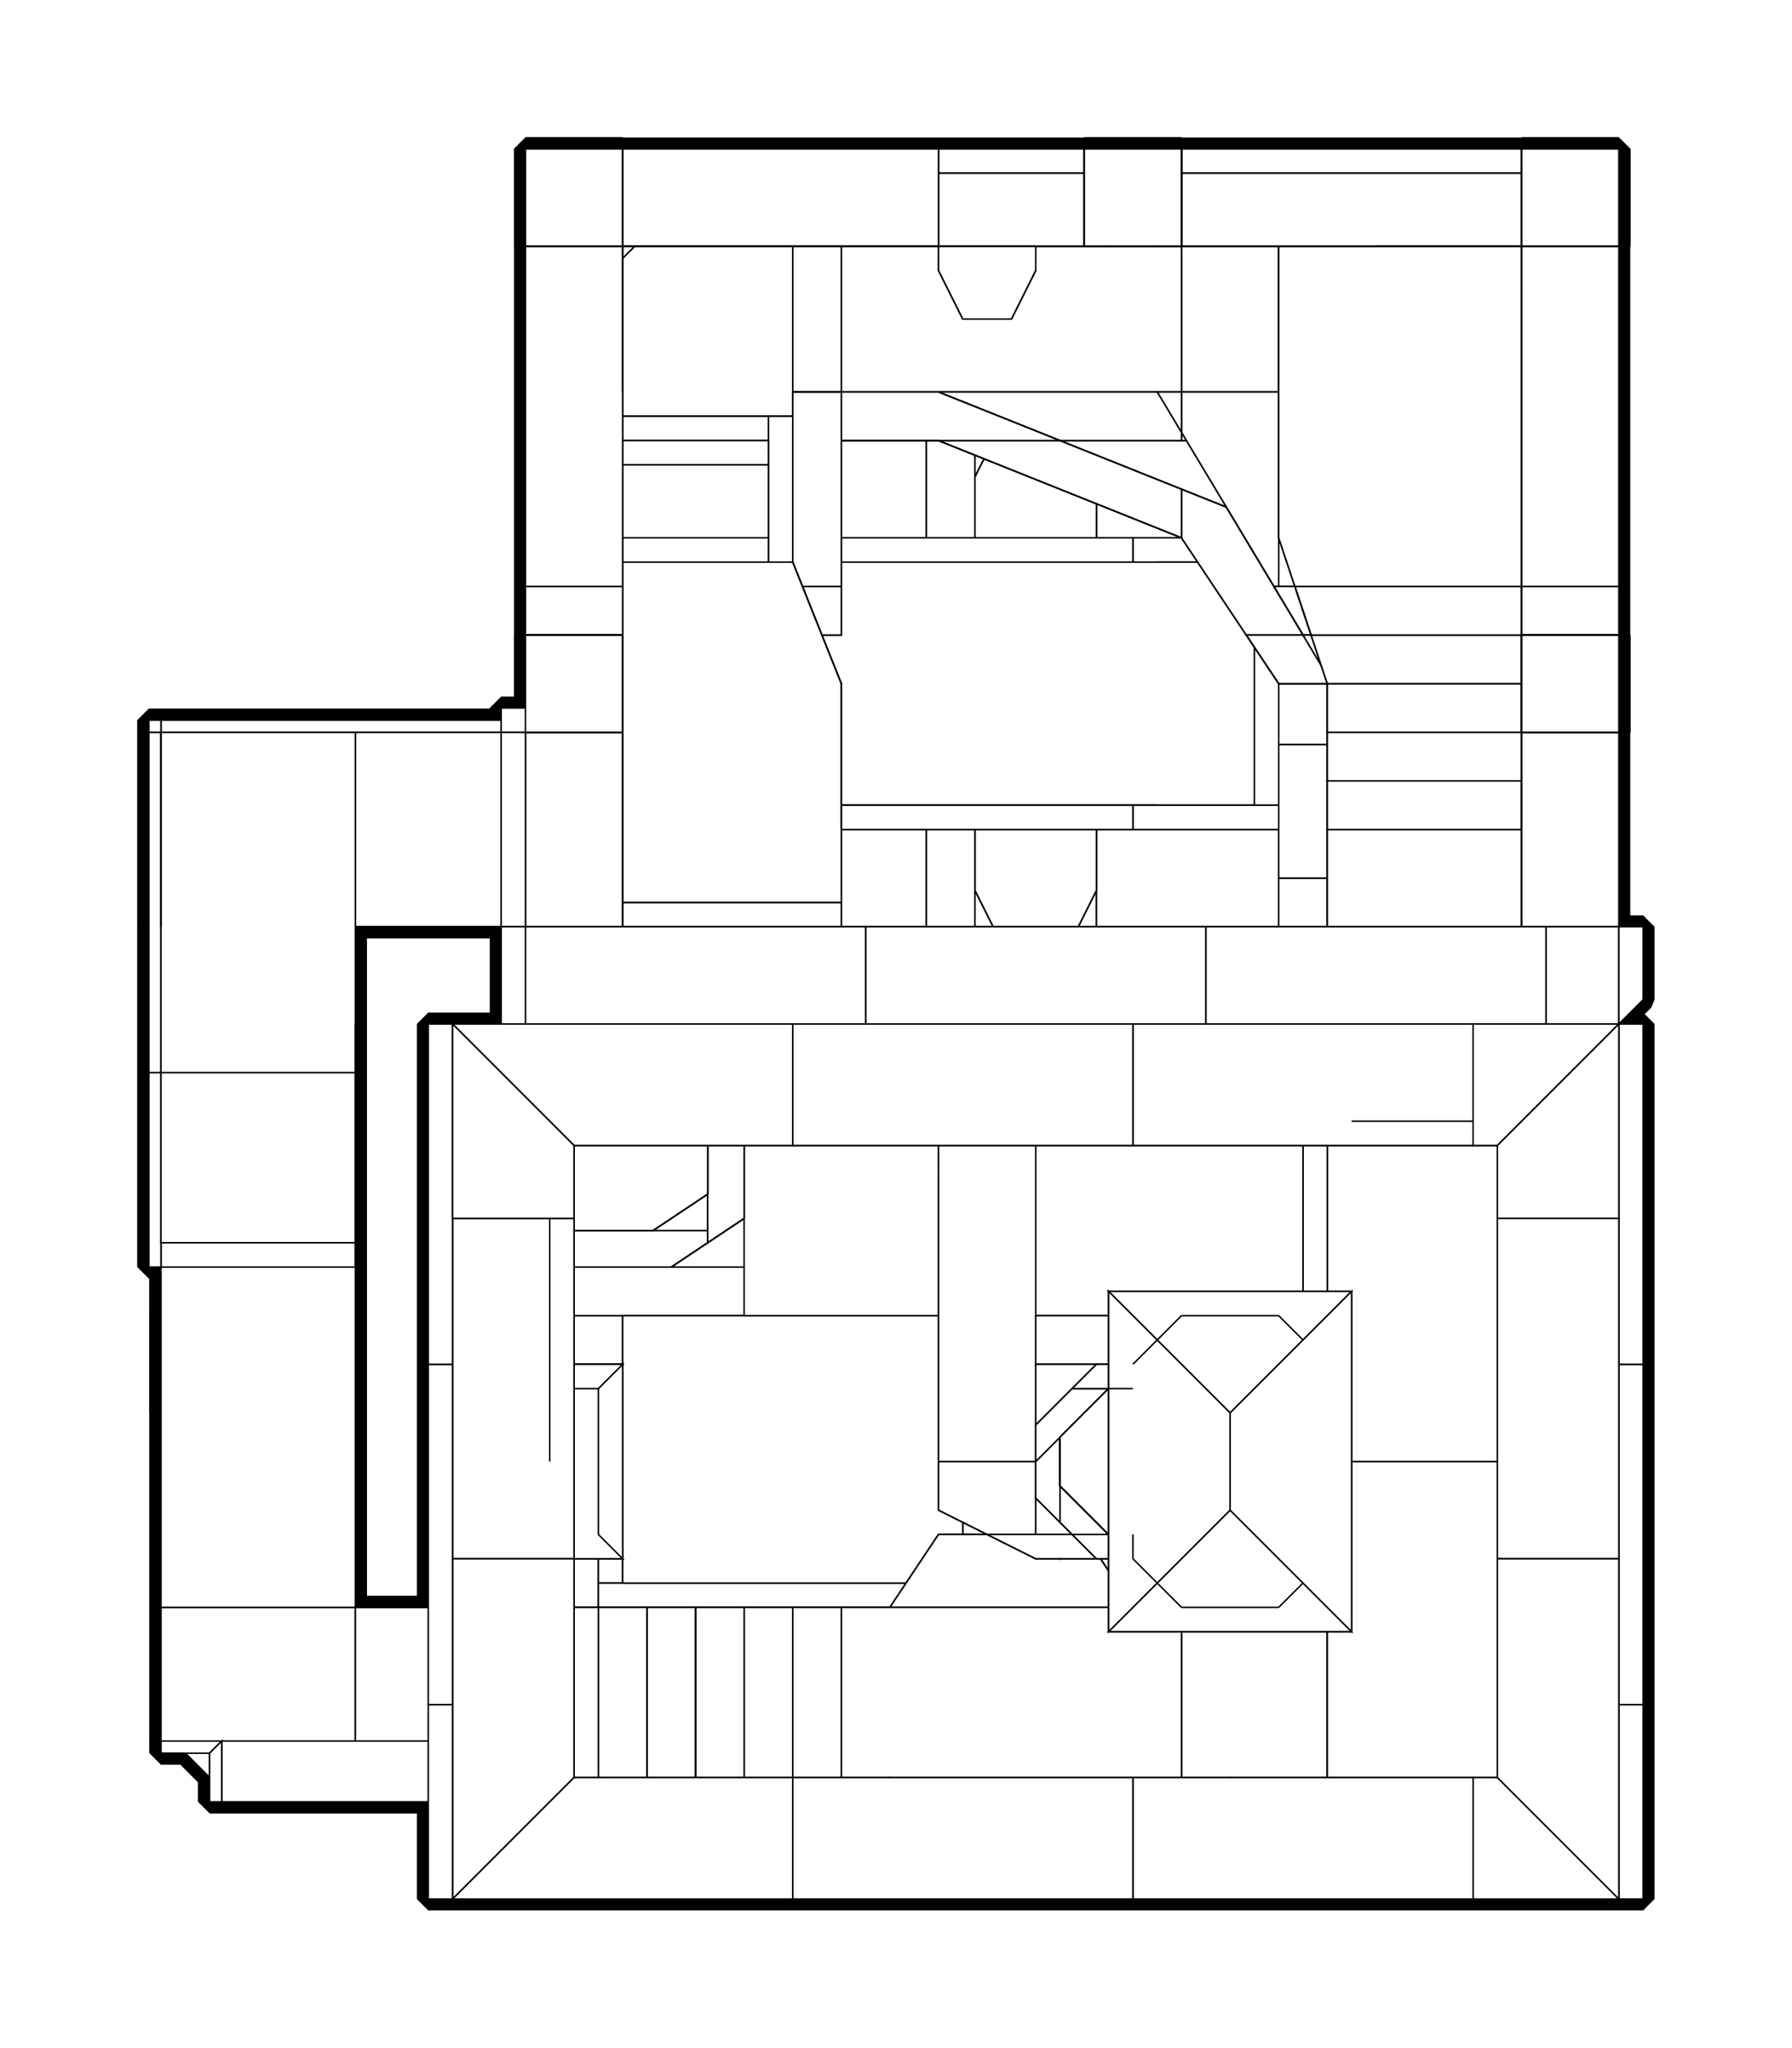 <?xml version="1.0" encoding="utf-8" ?>
<svg baseProfile="tiny" height="100%" version="1.2" viewBox="-490.0 -354.0 1180.0 1348.0" width="100%" xmlns="http://www.w3.org/2000/svg" xmlns:ev="http://www.w3.org/2001/xml-events" xmlns:xlink="http://www.w3.org/1999/xlink"><defs><g id="bsp_ref"><polygon points="336,176 336,176 272,176 272,176" /><polygon points="272,16 48,16 48,16 272,16" /><polygon points="336,16 336,16 336,176 336,176" /><polygon points="336,16 336,176 272,176 272,16" /><polygon points="272,176 48,176 48,16 272,16" /><polygon points="-8,832 -8,832 -128,832 -128,832" /><polygon points="112,832 112,832 -8,832 -8,832" /><polygon points="512,832 512,832 480,832 480,832" /><polygon points="112,704 112,832 -128,832 -128,704" /><polygon points="-96,704 -128,704 -128,672 -96,672" /><polygon points="-96,672 -80,672 -80,688 -96,688" /><polygon points="-128,544 -128,512 -80,512 -80,544" /><polygon points="0,480 0,512 -128,512 -128,480" /><polygon points="0,448 0,480 -48,480" /><polygon points="144,688 112,704 -96,704 -96,688" /><polygon points="256,672 288,704 256,704 208,688 208,672" /><polygon points="384,672 384,704 352,704" /><polygon points="512,704 512,832 480,832 480,704" /><polygon points="480,832 256,832 256,704 480,704" /><polygon points="208,512 208,688 144,688 144,512" /><polygon points="144,688 -80,688 -80,512 144,512" /><polygon points="288,512 256,544 208,544 208,512" /><polygon points="368,384 368,512 224,512 224,384" /><polygon points="224,512 0,512 0,384 224,384" /><polygon points="384,512 384,544 352,512" /><polygon points="384,544 512,544 512,704 384,704" /><polygon points="368,512 368,432 512,432 512,512" /><polygon points="464,384 464,432 368,432 368,384" /><polygon points="488,432 464,432 464,408" /><polygon points="-48,224 -16,224 -16,256" /><polygon points="-80,224 -80,176 -16,176 -16,224" /><polygon points="120,256 120,266.667 96,256" /><polygon points="-16,256 -16,176 32,176 32,256" /><polygon points="32,192 120,192 120,256 32,256" /><polygon points="-80,32 -40,32 -40,176 -80,176" /><polygon points="-40,176 -40,136 32,136 32,176" /><polygon points="-40,72 -40,56 -8,56" /><polygon points="-40,120 -8,136 -40,136" /><polygon points="-40,56 -40,32 32,32 32,56" /><polygon points="-80,-72 -80,-80 -72,-80" /><polygon points="-48,-48 -56,-48 -48,-56" /><polygon points="-80,32 -80,-48 -48,-48 -48,32" /><polygon points="-56,-80 -48,-80 -48,-72" /><polygon points="-72,-48 -80,-48 -80,-56" /><polygon points="-48,32 -48,-80 32,-80 32,32" /><polygon points="32,0 32,-80 120,-80 120,0" /><polygon points="-48,-80 -80,-80 -80,-160 -48,-160" /><polygon points="-48,-168 -48,-160 -56,-160" /><polygon points="-80,-192 -72,-192 -80,-184" /><polygon points="-72,-160 -80,-160 -80,-168" /><polygon points="-56,-192 -48,-192 -48,-184" /><polygon points="-48,-80 -48,-192 112,-192 112,-80" /><polygon points="120,-160 120,-80 112,-80 112,-168" /><polygon points="112,-192 120,-192 112,-184" /><polygon points="128,270.222 120,266.667 120,264 128,264" /><polygon points="152,192 152,264 120,264 120,192" /><polygon points="152,232 168,264 152,264" /><polygon points="232,232 232,264 216,264" /><polygon points="128,264 256,264 256,384 128,384" /><polygon points="256,264 232,264 232,256 256,256" /><polygon points="256,256 288,256 256,270.222" /><polygon points="232,256 232,192 352,192 352,256" /><polygon points="480,224 448,256 352,256 352,224" /><polygon points="352,224 352,136 512,136 512,224" /><polygon points="392,56 424,56 424,72" /><polygon points="424,120 424,136 392,136" /><polygon points="424,56 352,56 352,32 424,32" /><polygon points="424,32 512,32 512,136 424,136" /><polygon points="120,0 120,-72 152,-72 152,0" /><polygon points="216,-72 232,-72 232,-40" /><polygon points="152,-40 152,-72 168,-72" /><polygon points="336,176 336,16 48,16 48,176" /><polygon points="336,16 336,176 48,176 48,16" /><polygon points="352,-72 352,0 232,0 232,-72" /><polygon points="120,-72 120,-160 144,-160 144,-72" /><polygon points="136,-192 144,-192 144,-184" /><polygon points="144,-168 144,-160 136,-160" /><polygon points="352,-192 352,-72 144,-72 144,-192" /><polygon points="352,-136 512,-136 512,32 352,32" /><polygon points="352,-192 456,-192 456,-136 352,-136" /><polygon points="512,-136 512,-144 512,-144 512,32 512,32" /><polygon points="512,32 512,32 512,224 512,224" /><polygon points="512,432 512,432 512,512 512,512" /><polygon points="512,704 512,672 512,672 512,704" /><polygon points="512,640 512,640 512,672 512,672" /><polygon points="512,832 512,704 512,704 512,832" /><polygon points="-80,-192 -80,-192 -72,-192 -72,-192" /><polygon points="368,384 256,384 256,384 368,384" /><polygon points="112,384 0,384 0,384 112,384" /><polygon points="-80,0 -80,224 -80,224 -80,0" /><polygon points="-80,-184 -72,-192 -72,-192 -80,-184" /><polygon points="352,192 352,192 352,136 352,136" /><polygon points="352,56 392,56 392,56 352,56" /><polygon points="456,-192 464,-192 464,-144 456,-136" /><polygon points="456,-136 464,-144 512,-144 512,-136" /><polygon points="392,56 424,72 424,72 392,56" /><polygon points="424,120 392,136 392,136 424,120" /><polygon points="352,0 352,0 232,0 232,0" /><polygon points="152,0 152,0 32,0 32,0" /><polygon points="152,0 152,-40 152,-40 152,0" /><polygon points="152,-40 168,-72 168,-72 152,-40" /><polygon points="216,-72 232,-40 232,-40 216,-72" /><polygon points="144,-168 136,-160 136,-160 144,-168" /><polygon points="136,-192 144,-184 144,-184 136,-192" /><polygon points="120,-160 112,-168 112,-168 120,-160" /><polygon points="112,-184 120,-192 120,-192 112,-184" /><polygon points="-72,-160 -80,-168 -80,-168 -72,-160" /><polygon points="-48,-168 -56,-160 -56,-160 -48,-168" /><polygon points="-56,-192 -48,-184 -48,-184 -56,-192" /><polygon points="-72,-48 -80,-56 -80,-56 -72,-48" /><polygon points="-48,-56 -56,-48 -56,-48 -48,-56" /><polygon points="-80,-72 -72,-80 -72,-80 -80,-72" /><polygon points="-56,-80 -48,-72 -48,-72 -56,-80" /><polygon points="32,136 32,136 32,192 32,192" /><polygon points="32,0 32,0 32,56 32,56" /><polygon points="336,176 336,176 272,176 272,176" /><polygon points="336,16 336,16 336,176 336,176" /><polygon points="272,16 48,16 48,16 272,16" /><polygon points="32,136 -8,136 -8,136 32,136" /><polygon points="-40,72 -8,56 -8,56 -40,72" /><polygon points="-8,136 -40,120 -40,120 -8,136" /><polygon points="256,270.222 256,270.222 256,384 256,384" /><polygon points="448,256 448,256 288,256 288,256" /><polygon points="232,192 232,232 232,232 232,192" /><polygon points="232,232 216,264 216,264 232,232" /><polygon points="168,264 152,232 152,232 168,264" /><polygon points="128,270.222 128,270.222 96,256 96,256" /><polygon points="512,544 384,544 384,544 512,544" /><polygon points="512,432 488,432 488,432 512,432" /><polygon points="488,432 464,408 464,408 488,432" /><polygon points="384,544 384,512 384,512 384,544" /><polygon points="384,512 512,512 512,512 384,512" /><polygon points="384,544 384,544 352,512 352,512" /><polygon points="288,704 288,704 352,704 352,704" /><polygon points="384,544 384,576 384,576 384,544" /><polygon points="384,576 384,608 384,608 384,576" /><polygon points="384,608 384,640 384,640 384,608" /><polygon points="384,672 384,672 384,640 384,640" /><polygon points="352,704 352,704 384,672 384,672" /><polygon points="256,544 256,560 224,560 208,544" /><polygon points="208,544 224,560 224,640 208,640" /><polygon points="208,688 256,704 256,704 208,688" /><polygon points="112,832 112,704 112,704 112,832" /><polygon points="0,384 0,448 0,448 0,384" /><polygon points="-80,544 -96,560 -128,560 -128,544" /><polygon points="272,176 48,176 48,176 272,176" /><polygon points="336,16 336,16 272,16 272,16" /><polygon points="48,16 48,16 48,176 48,176" /><polygon points="152,192 152,192 232,192 232,192" /><polygon points="424,72 424,72 424,120 424,120" /><polygon points="392,56 424,72 424,120 392,136 352,136 352,56" /><polygon points="392,136 392,136 352,136 352,136" /><polygon points="232,0 232,0 152,0 152,0" /><polygon points="232,-40 232,-40 232,0 232,0" /><polygon points="168,-72 168,-72 216,-72 216,-72" /><polygon points="152,-40 168,-72 216,-72 232,-40 232,0 152,0" /><polygon points="32,56 32,56 32,136 32,136" /><polygon points="-8,56 -8,56 32,56 32,56" /><polygon points="-8,136 -40,120 -40,72 -8,56 32,56 32,136" /><polygon points="-40,120 -40,120 -40,72 -40,72" /><polygon points="168,264 152,232 152,192 232,192 232,232 216,264" /><polygon points="216,264 216,264 168,264 168,264" /><polygon points="152,232 152,232 152,192 152,192" /><polygon points="512,576 512,576 512,544 512,544" /><polygon points="512,512 512,512 512,544 512,544" /><polygon points="352,192 352,192 232,192 232,192" /><polygon points="152,192 152,192 32,192 32,192" /><polygon points="352,0 352,0 352,56 352,56" /><polygon points="352,136 352,56 352,56 352,136" /><polygon points="496,-144 464,-144 464,-176" /><polygon points="512,-144 496,-144 496,-144 512,-144" /><polygon points="496,-144 464,-176 464,-176 496,-144" /><polygon points="272,176 48,176 48,176 272,176" /><polygon points="336,0 352,0 352,176 336,176" /><polygon points="336,0 336,16 256,16 256,0" /><polygon points="256,16 32,16 32,0 256,0" /><polygon points="32,16 48,16 48,176 32,176" /><polygon points="48,16 48,16 48,176 48,176" /><polygon points="336,16 336,16 272,16 272,16" /><polygon points="352,176 352,192 256,192 256,176" /><polygon points="256,192 32,192 32,176 256,176" /><polygon points="384,544 512,544 512,544 384,544" /><polygon points="512,544 384,544 384,512 512,512" /><polygon points="512,576 512,544 384,544 384,576" /><polygon points="-48,480 -48,480 -128,480 -128,480" /><polygon points="-24,456 -24,464 -48,480 -128,480 -128,456" /><polygon points="-60,456 -24,432 -24,456" /><polygon points="0,448 -24,464 -24,384 0,384" /><polygon points="-24,384 -24,432 -24,432 -24,384" /><polygon points="0,448 0,448 -48,480 -48,480" /><polygon points="-24,800 -8,800 -8,800 -24,800" /><polygon points="-80,800 -24,800 -24,800 -80,800" /><polygon points="-8,816 -8,800 -96,800 -96,816" /><polygon points="-80,816 -96,816 -96,816 -80,816" /><polygon points="-96,800 -8,800 -8,784 -96,784" /><polygon points="-96,800 -96,784 -96,784 -96,800" /><polygon points="-8,784 -8,800 -8,800 -8,784" /><polygon points="-8,800 -96,800 -96,800 -8,800" /><polygon points="-96,784 -8,784 -8,784 -96,784" /><polygon points="512,608 512,608 512,576 512,576" /><polygon points="512,560 512,560 512,576 512,576" /><polygon points="-24,384 -128,384 -128,384 -24,384" /><polygon points="512,608 384,608 384,608 512,608" /><polygon points="512,576 512,576 384,576 384,576" /><polygon points="384,576 512,576 512,576 384,576" /><polygon points="384,544 512,544 512,576 384,576" /><polygon points="384,608 512,608 512,576 384,576" /><polygon points="224,592 224,576 240,576" /><polygon points="224,576 224,560 256,560 256,576" /><polygon points="224,640 224,624 240,640" /><polygon points="224,592 224,592 224,624 224,624" /><polygon points="256,656 224,656 224,640 256,640" /><polygon points="224,640 224,656 208,672 208,640" /><polygon points="224,656 256,656 256,672 208,672" /><polygon points="-128,656 -128,672 -128,704 -128,704" /><polygon points="-128,560 -128,576 -128,576" /><polygon points="-128,384 -24,384 -24,432 -60,456 -128,456" /><polygon points="-60,456 -60,456 -128,456 -128,456" /><polygon points="-24,432 -24,432 -60,456 -60,456" /><polygon points="-96,656 -128,656 -128,640 -96,640" /><polygon points="-96,624 -96,640 -112,640" /><polygon points="-112,576 -96,576 -96,592" /><polygon points="-128,576 -128,560 -96,560 -96,576" /><polygon points="-128,576 -112,576 -112,576 -128,576" /><polygon points="-96,656 -80,672 -128,672 -128,656" /><polygon points="-96,560 -80,544 -80,672 -96,656" /><polygon points="-80,816 -80,816 -80,808 -80,808" /><polygon points="-80,808 -80,808 -80,800 -80,800" /><polygon points="-80,808 -80,800 -24,800 -24,808" /><polygon points="-24,816 -80,816 -80,808 -24,808" /><polygon points="-24,800 -24,800 -24,808 -24,808" /><polygon points="-24,808 -24,808 -24,816 -24,816" /><polygon points="-24,816 -24,816 -8,816 -8,816" /><polygon points="-24,816 -80,816 -80,816 -24,816" /><polygon points="-80,808 -24,808 -24,808 -80,808" /><polygon points="-8,816 -8,816 -80,816 -80,816" /><polygon points="512,640 512,640 512,608 512,608" /><polygon points="384,544 384,544 384,576 384,576" /><polygon points="384,608 512,608 512,608 384,608" /><polygon points="512,608 384,608 384,576 512,576" /><polygon points="384,640 512,640 512,608 384,608" /><polygon points="512,640 384,640 384,640 512,640" /><polygon points="384,640 512,640 512,640 384,640" /><polygon points="512,640 384,640 384,608 512,608" /><polygon points="512,672 384,672 384,672 512,672" /><polygon points="384,672 512,672 512,640 384,640" /><polygon points="-128,576 -128,576 -128,480 -128,480 -128,544" /><polygon points="-8,832 0,832 0,832 -8,832" /><polygon points="512,656 512,656 512,672 512,672" /><polygon points="64,832 64,704 64,704 64,832" /><polygon points="512,704 384,704 384,704 512,704" /><polygon points="64,704 96,704 96,704 64,704" /><polygon points="384,704 384,672 384,672 384,704" /><polygon points="384,672 512,672 512,672 384,672" /><polygon points="512,672 384,672 384,640 512,640" /><polygon points="384,704 512,704 512,672 384,672" /><polygon points="128,656 128,656 96,704 96,704" /><polygon points="128,656 112,680 112,688 245.333,688 224,656" /><polygon points="256,704 245.333,688 208,688" /><polygon points="112,704 144,688 112,688" /><polygon points="112,680 96,704 112,704" /><polygon points="144,688 144,688 208,688 208,688" /><polygon points="112,704 112,704 144,688 144,688" /><polygon points="256,704 256,704 256,832 256,832" /><polygon points="112,832 112,704 64,704 64,832" /><polygon points="32,832 32,832 64,832 64,832" /><polygon points="480,832 256,832 256,832 480,832" /><polygon points="256,384 224,384 256,384" /><polygon points="128,270.222 128,270.222 128,384 128,384" /><polygon points="128,270.222 128,288 144,288 144,277.333" /><polygon points="384,704 512,704 512,704 384,704" /><polygon points="512,704 384,704 384,672 512,672" /><polygon points="384,672 352,704 384,704" /><polygon points="288,704 256,672 256,704" /><polygon points="288,704 288,704 256,672 256,672" /><polygon points="256,704 256,704 256,832 256,832" /><polygon points="512,832 512,704 480,704 480,832" /><polygon points="480,704 256,704 256,832 480,832" /><polygon points="32,704 64,704 64,704 32,704" /><polygon points="-128,480 -128,456 -128,456 -128,480" /><polygon points="32,832 64,832 64,704 32,704" /><polygon points="32,832 32,704 32,704 32,832" /><polygon points="-8,800 -8,800 -80,800 -80,800" /><polygon points="-24,808 -24,800 -80,800 -80,808" /><polygon points="-80,816 -24,816 -24,808 -80,808" /><polygon points="-24,816 -80,816 -80,816 -24,816" /><polygon points="-80,808 -24,808 -24,808 -80,808" /><polygon points="0,832 0,832 32,832 32,832" /><polygon points="512,832 512,832 336,832 336,832" /><polygon points="512,576 512,608 512,608 512,576" /><polygon points="512,640 512,656 512,656 512,640" /><polygon points="512,608 512,640 512,640 512,608" /><polygon points="528,640 524,640 524,640 528,640" /><polygon points="524,576 528,576 528,576 524,576" /><polygon points="512,576 512,560 528,576" /><polygon points="512,560 512,560 528,576 528,576" /><polygon points="512,576 524,576 524,640 512,640" /><polygon points="524,576 524,576 524,640 524,640" /><polygon points="512,656 512,640 528,640" /><polygon points="448,256 448,288 240,288 240,277.333 288,256" /><polygon points="448,256 464,240 464,288 448,288" /><polygon points="464,240 480,224 512,224 512,240" /><polygon points="464,240 488,240 464,264" /><polygon points="144,277.333 144,288 128,288 128,270.222" /><polygon points="464,288 464,288 352,288 352,288" /><polygon points="352,288 352,288 224,288 240,288" /><polygon points="128,288 144,288 160,288 128,288" /><polygon points="464,288 464,264 464,264 464,288" /><polygon points="464,264 488,240 488,240 464,264" /><polygon points="240,320 240,288 224,288 224,320" /><polygon points="480,224 480,224 512,224 512,224" /><polygon points="448,256 448,256 480,224 480,224" /><polygon points="288,256 256,270.222 256,270.222 288,256" /><polygon points="240,320 256,320 256,270.222 240,277.333" /><polygon points="240,384 256,384 256,320 240,320" /><polygon points="240,277.333 256,270.222 256,270.222" /><polygon points="128,270.222 128,270.222 144,277.333" /><polygon points="144,288 128,288 128,384 144,384" /><polygon points="128,288 -16,288 -16,256 96,256 128,270.222" /><polygon points="96,256 -16,256 -16,256 96,256" /><polygon points="64,832 64,832 64,704 64,704" /><polygon points="256,704 256,704 256,672 256,672" /><polygon points="384,672 384,672 384,704 384,704" /><polygon points="256,672 288,704 256,704" /><polygon points="384,704 352,704 384,672" /><polygon points="128,656 224,656 256,704 96,704" /><polygon points="128,656 128,656 224,656 224,656" /><polygon points="224,656 224,656 256,704 256,704" /><polygon points="512,704 512,832 288,832 288,704" /><polygon points="288,832 64,832 64,704 288,704" /><polygon points="0,704 32,704 32,704 0,704" /><polygon points="0,832 0,704 0,704 0,832" /><polygon points="0,832 32,832 32,704 0,704" /><polygon points="-96,800 -96,816 -96,816 -96,800" /><polygon points="-8,800 -8,816 -96,816 -96,800" /><polygon points="-80,800 -96,800 -96,800 -80,800" /><polygon points="-8,800 -8,800 -8,816 -8,816" /><polygon points="-8,816 -8,816 -96,816 -96,816" /><polygon points="-8,800 -96,800 -96,784 -8,784" /><polygon points="-32,832 -32,832 -8,832 -8,832" /><polygon points="192,-192 192,-192 352,-192 352,-192" /><polygon points="352,-192 352,-192 136,-192 136,-192" /><polygon points="120,-192 120,-192 -56,-192 -56,-192" /><polygon points="160,384 128,384 128,384" /><polygon points="-80,224 -80,224 -80,64 -80,64" /><polygon points="-80,-56 -80,-56 -80,0 -80,0" /><polygon points="-80,-192 -80,-192 -80,-184 -80,-184" /><polygon points="-80,-168 -80,-168 -80,-72 -80,-72" /><polygon points="-80,-48 -80,0 -80,0 -80,-40" /><polygon points="-48,-192 -56,-192 -48,-184" /><polygon points="-80,-168 -80,-160 -72,-160" /><polygon points="-48,-80 -56,-80 -48,-72" /><polygon points="-80,-56 -80,-48 -72,-48" /><polygon points="112,-168 112,-160 120,-160" /><polygon points="112,-192 112,-184 120,-192" /><polygon points="-72,-80 -80,-80 -80,-72" /><polygon points="-56,-48 -48,-48 -48,-56" /><polygon points="-56,-160 -48,-160 -48,-168" /><polygon points="136,-160 144,-160 144,-168" /><polygon points="144,-184 144,-192 136,-192" /><polygon points="144,-192 144,-160 152,-152 152,-192" /><polygon points="-48,-160 -40,-152 -40,-192 -48,-192" /><polygon points="-80,-80 -48,-80 -40,-88 -80,-88" /><polygon points="112,-168 112,-168 112,-184 112,-184" /><polygon points="136,-160 136,-160 120,-160 120,-160" /><polygon points="144,-184 144,-184 144,-168 144,-168" /><polygon points="-72,-80 -72,-80 -56,-80 -56,-80" /><polygon points="-48,-184 -48,-184 -48,-168 -48,-168" /><polygon points="-56,-160 -56,-160 -72,-160 -72,-160" /><polygon points="-48,-72 -48,-72 -48,-56 -48,-56" /><polygon points="-56,-48 -56,-48 -72,-48 -72,-48" /><polygon points="272,288 272,288 128,288 128,288" /><polygon points="224,288 160,288 160,384 224,384" /><polygon points="224,320 224,384 240,384 240,320" /><polygon points="160,288 144,288 144,384 160,384" /><polygon points="120,288 120,288 128,288 128,288" /><polygon points="-72,-192 -80,-192 -80,-184" /><polygon points="-32,704 0,704 0,704 -32,704" /><polygon points="64,832 32,832 32,704 64,704" /><polygon points="32,832 32,832 32,704 32,704" /><polygon points="-32,704 -32,704 -32,832 -32,832" /><polygon points="0,832 0,704 -32,704 -32,832" /><polygon points="-64,832 -64,832 -32,832 -32,832" /><polygon points="192,-192 192,-192 144,-192 152,-192" /><polygon points="-40,-192 104,-192 112,-192 -48,-192" /><polygon points="-80,0 -80,0 -80,-16 -80,-16" /><polygon points="-80,-152 -80,-160 -80,-80 -80,-88" /><polygon points="160,-160 144,-144 144,-144 160,-160" /><polygon points="160,-192 160,-160 160,-160 160,-192" /><polygon points="152,-152 160,-160 160,-192 152,-192" /><polygon points="-80,-16 -40,-16 -40,-40 -80,-40" /><polygon points="-40,-16 -32,-16 -16,-32 -16,-96 -40,-96" /><polygon points="-40,-144 -40,-96 -16,-96 32,-144" /><polygon points="-40,-152 -80,-152 -80,-88 -40,-88" /><polygon points="-16,-144 -16,-192 -40,-192 -40,-144" /><polygon points="104,-152 104,-192 -16,-192 -16,-152" /><polygon points="144,-144 152,-152 -16,-152 -16,-144" /><polygon points="-16,-96 -16,-32 -16,-32 -16,-96" /><polygon points="104,-152 112,-160 112,-192 104,-192" /><polygon points="152,-152 144,-160 112,-160 104,-152" /><polygon points="-40,-152 -48,-160 -80,-160 -80,-152" /><polygon points="-40,-40 -48,-48 -80,-48 -80,-40" /><polygon points="-40,-88 -48,-80 -48,-48 -40,-40" /><polygon points="-64,704 -32,704 -32,704 -64,704" /><polygon points="0,832 0,832 0,704 0,704" /><polygon points="32,832 0,832 0,704 32,704" /><polygon points="-64,704 -64,704 -64,832 -64,832" /><polygon points="-32,704 -64,704 -64,832 -32,832" /><polygon points="-64,832 -96,832 -96,832 -64,832" /><polygon points="-96,704 -96,704 -96,832 -96,832" /><polygon points="0,704 0,832 -32,832 -32,704" /><polygon points="-64,704 -96,704 -96,832 -64,832" /><polygon points="-128,832 -128,832 -96,832 -96,832" /><polygon points="336,832 112,832 112,832 336,832" /><polygon points="512,832 512,832 384,832 384,832" /><polygon points="512,32 512,192 512,192 512,32" /><polygon points="512,440 512,440 512,544 512,544" /><polygon points="512,544 512,544 512,672 512,672" /><polygon points="512,560 512,560 512,544 512,544" /><polygon points="524,644 528,640 524,640" /><polygon points="528,576 524,572 524,576" /><polygon points="524,572 512,560 512,656 524,644" /><polygon points="512,656 512,656 528,640 528,640" /><polygon points="352,-192 464,-192 464,-192 456,-192 352,-192" /><polygon points="160,-192 192,-192 192,-192 160,-192" /><polygon points="368,384 368,384 456,384 456,384" /><polygon points="464,384 464,384 368,384 368,384" /><polygon points="-80,240 -80,240 -80,224 -80,224" /><polygon points="-80,0 -80,0 -80,64 -80,64" /><polygon points="-80,32 -80,64 64,64 64,32" /><polygon points="-80,-16 -80,32 -16,32 -16,-16" /><polygon points="-32,-16 -16,-16 -16,-32" /><polygon points="64,-144 32,-144 -16,-96 -16,32 64,32" /><polygon points="120,-144 64,-144 64,-64 120,-64" /><polygon points="352,96 512,96 512,32 309.333,32" /><polygon points="128,-64 288,0 288,-64" /><polygon points="352,32 352,-64 288,-64 288,0 309.333,32" /><polygon points="352,-64 352,-96 120,-96 120,-64" /><polygon points="160,-96 160,-144 120,-144 120,-96" /><polygon points="160,-144 160,-160 144,-144" /><polygon points="160,-192 160,-96 352,-96 352,-192" /><polygon points="512,32 512,-144 464,-144 464,32" /><polygon points="352,32 464,32 464,-192 352,-192" /><polygon points="464,-176 464,-144 496,-144" /><polygon points="352,96 352,96 512,96 512,96" /><polygon points="288,0 288,0 330.667,64 330.667,64" /><polygon points="-80,64 -80,64 64,64 64,64" /><polygon points="464,-176 464,-176 464,-192 464,-192" /><polygon points="-32,-16 -32,-16 -80,-16 -80,-16" /><polygon points="144,-144 144,-144 32,-144 32,-144" /><polygon points="32,-144 32,-144 -16,-96 -16,-96" /><polygon points="-16,-32 -16,-32 -32,-16 -32,-16" /><polygon points="128,304 128,296 128,296 128,304" /><polygon points="272,288 256,304 128,304 128,288" /><polygon points="256,296 256,304 256,304 256,296" /><polygon points="272,288 272,288 256,304 256,304" /><polygon points="128,296 192,296 192,296 128,296" /><polygon points="128,304 256,304 192,304" /><polygon points="128,304 192,304 192,296 128,296" /><polygon points="128,304 112,288 128,288" /><polygon points="-32,240 -16,256 -16,288 -32,288" /><polygon points="-80,224 -48,224 -32,240 -80,240" /><polygon points="-32,240 -32,264 -56,240" /><polygon points="112,288 112,288 -16,288 -16,288" /><polygon points="-80,240 -56,240 -56,240 -80,240" /><polygon points="-56,240 -32,264 -32,264 -56,240" /><polygon points="128,304 128,304 112,288 112,288" /><polygon points="-16,288 -16,256 -16,256 -16,288" /><polygon points="128,288 120,288 120,288 128,288" /><polygon points="120,288 -16,288 -16,288 120,288" /><polygon points="-48,224 -80,224 -80,224 -48,224" /><polygon points="-16,256 -48,224 -48,224 -16,256" /><polygon points="456,408 464,416 464,384 456,384" /><polygon points="464,416 480,432 488,432 464,408" /><polygon points="480,432 488,440 512,440 512,432" /><polygon points="512,440 488,440 488,440 512,440" /><polygon points="456,408 456,408 488,440 488,440" /><polygon points="464,408 464,408 464,384 464,384" /><polygon points="-128,704 -96,704 -96,704 -128,704" /><polygon points="-128,832 -96,832 -96,704 -128,704" /><polygon points="-32,832 -64,832 -64,704 -32,704" /><polygon points="-64,832 -64,832 -64,704 -64,704" /><polygon points="-32,704 -32,704 -32,832 -32,832" /><polygon points="-128,832 -128,704 -128,704 -128,832" /><polygon points="128,848 112,832 272,832 256,848" /><polygon points="128,840 192,840 192,840 128,840" /><polygon points="128,848 256,848 192,848" /><polygon points="128,848 192,848 192,840 128,840" /><polygon points="32,832 32,832 64,832 64,832" /><polygon points="64,832 64,832 112,832 112,832" /><polygon points="0,832 0,832 32,832 32,832" /><polygon points="-32,832 -32,832 0,832 0,832" /><polygon points="-64,704 -96,704 -96,704 -64,704" /><polygon points="-96,832 -96,832 -96,704 -96,704" /><polygon points="-64,832 -96,832 -96,704 -64,704" /><polygon points="-80,-48 -80,-48 -80,0 -80,0" /><polygon points="192,296 256,296 256,296 192,296" /><polygon points="192,296 192,304 256,304 256,296" /><polygon points="-80,0 -88,0 -88,-48 -80,-48" /><polygon points="192,840 192,848 256,848 256,840" /><polygon points="512,-144 512,-144 512,64 512,64" /><polygon points="512,240 512,240 512,192 512,192" /><polygon points="344,-192 120,-192 120,-192 344,-192" /><polygon points="-128,384 -128,384 112,384 112,384" /><polygon points="-24,384 112,384 112,384 -24,384" /><polygon points="-80,-48 -80,-48 -80,-80 -80,-80" /><polygon points="128,-96 128,-96 64,-96 64,-96" /><polygon points="288,-192 352,-192 352,-96 288,-96" /><polygon points="288,-192 288,-96 64,-96 64,-192" /><polygon points="512,-144 512,-96 352,-96 352,-144" /><polygon points="352,-192 464,-192 464,-144 352,-144" /><polygon points="464,-144 464,-176 496,-144" /><polygon points="512,-144 496,-144 496,-144 512,-144" /><polygon points="496,-144 464,-176 464,-176 496,-144" /><polygon points="512,-96 512,32 352,32 352,-96" /><polygon points="352,-96 352,32 348.8,32 288,-69.334 288,-96" /><polygon points="288,-96 288,-69.334 272,-96" /><polygon points="512,32 512,64 368,64 348.8,32" /><polygon points="208,-64 291.2,-64 317.474,-20.211" /><polygon points="288,-64 288,-69.334 291.2,-64" /><polygon points="288,-69.334 288,-64 208,-64 128,-96 272,-96" /><polygon points="32,-96 32,-96 32,32 32,32" /><polygon points="64,-96 32,-96 32,-192 64,-192" /><polygon points="-72,-192 32,-192 32,32 -80,32 -80,-184" /><polygon points="512,232 488,232 480,240 512,240" /><polygon points="480,240 464,256 464,264 488,240" /><polygon points="464,256 456,264 456,288 464,288" /><polygon points="456,288 456,264 456,264 456,288" /><polygon points="488,232 488,232 456,264 456,264" /><polygon points="488,240 488,240 512,240 512,240" /><polygon points="-80,-192 -72,-192 -80,-184" /><polygon points="512,544 472,544 472,544 512,544" /><polygon points="448,448 392,448 392,448 448,448" /><polygon points="456,408 456,408 456,384 456,384" /><polygon points="456,408 456,440 488,440" /><polygon points="512,448 512,440 456,440 456,448" /><polygon points="456,448 456,384 368,384 368,424 392,448" /><polygon points="392,448 368,424 368,424 392,448" /><polygon points="448,448 448,520 472,544 512,544 512,448" /><polygon points="448,520 448,520 472,544 472,544" /><polygon points="256,560 256,576 256,576 256,560" /><polygon points="256,656 256,672 256,672 256,656" /><polygon points="256,640 256,656 256,656 256,640" /><polygon points="224,576 256,576 256,560 224,560" /><polygon points="240,576 224,576 224,592" /><polygon points="224,624 224,640 240,640" /><polygon points="224,656 256,656 256,640 224,640" /><polygon points="224,560 208,544 208,672 224,656" /><polygon points="224,656 208,672 256,672 256,656" /><polygon points="224,560 256,560 256,544 208,544" /><polygon points="240,640 256,640 256,640 240,640" /><polygon points="256,576 240,576 240,576 256,576" /><polygon points="224,624 240,640 240,640 224,624" /><polygon points="240,576 224,592 224,592 240,576" /><polygon points="-96,832 -128,832 -128,704 -96,704" /><polygon points="-112,640 -96,640 -96,624" /><polygon points="-128,640 -128,656 -96,656 -96,640" /><polygon points="-96,592 -96,576 -112,576" /><polygon points="-96,560 -128,560 -128,576 -96,576" /><polygon points="-128,560 -128,544 -128,384 -128,384" /><polygon points="-128,704 -128,704 -128,672 -128,656" /><polygon points="-128,704 -128,832 -128,832 -128,704" /><polygon points="-96,656 -128,656 -128,672 -80,672" /><polygon points="-128,704 -128,640 -128,640 -128,704" /><polygon points="-128,576 -128,456 -128,456 -128,576" /><polygon points="-128,456 -128,384 -128,384 -128,456" /><polygon points="-128,640 -112,640 -112,640 -128,640" /><polygon points="-96,624 -96,592 -96,592 -96,624" /><polygon points="-96,592 -112,576 -112,576 -96,592" /><polygon points="-112,640 -96,624 -96,624 -112,640" /><polygon points="-128,832 -128,832 -192,832 -192,832" /><polygon points="512,-144 512,-144 512,96 512,96" /><polygon points="-80,0 -80,0 -80,32 -80,32" /><polygon points="64,-64 64,-64 64,64 64,64" /><polygon points="368,64 368,64 512,64 512,64" /><polygon points="288,0 288,-32 317.474,-20.21 368,64 330.667,64" /><polygon points="288,0 128,-64 208,-64 288,-32" /><polygon points="128,-96 208,-64 64,-64 64,-96" /><polygon points="317.474,-20.21 317.474,-20.211 368,64 368,64" /><polygon points="128,-64 288,0 288,0 128,-64" /><polygon points="128,-96 128,-96 317.474,-20.211 317.474,-20.21" /><polygon points="128,-64 128,-64 64,-64 64,-64" /><polygon points="368,64 387.2,96 352,96 330.667,64" /><polygon points="512,96 387.2,96 368,64 512,64" /><polygon points="330.667,64 352,96 352,96 330.667,64" /><polygon points="64,64 -80,64 -80,32 64,32" /><polygon points="32,-96 64,-96 64,32 32,32" /><polygon points="-80,32 -80,32 32,32 32,32" /><polygon points="64,-96 32,-96 32,-96 64,-96" /><polygon points="-384,512 -256,512 -256,704 -384,704" /><polygon points="-128,704 -128,832 -344,832 -344,704" /><polygon points="-344,704 -344,792 -384,792 -384,704" /><polygon points="-256,512 -256,512 -256,576 -256,576" /><polygon points="-256,512 -384,512 -384,512 -256,512" /><polygon points="-344,792 -352,800 -384,800 -384,792" /><polygon points="512,-144 512,-144 512,-32 512,-32" /><polygon points="512,96 512,192 512,192 512,96" /><polygon points="512,232 512,232 512,192 512,192" /><polygon points="512,704 512,832 512,832 512,704" /><polygon points="512,672 512,704 512,704 512,672" /><polygon points="-384,576 -384,512 -384,512 -384,576" /><polygon points="368,384 368,384 128,384 128,384" /><polygon points="112,384 128,384 128,384 112,384" /><polygon points="384,192 512,192 512,192 384,192" /><polygon points="128,376 128,376 128,384 128,384" /><polygon points="384,288 384,288 352,288 352,288" /><polygon points="352,288 352,288 456,288 456,288" /><polygon points="384,192 384,192 384,288 384,288" /><polygon points="488,232 488,232 512,232 512,232" /><polygon points="512,232 512,192 384,192 384,232" /><polygon points="488,232 456,232 456,264" /><polygon points="384,232 384,288 456,288 456,232" /><polygon points="128,376 128,384 -80,384 -80,376" /><polygon points="-136,376 -128,376 -128,384 -136,384" /><polygon points="-80,384 -128,384 -128,376 -80,376" /><polygon points="-80,376 -136,376 -136,376 -80,376" /><polygon points="384,608 384,832 512,832 512,608" /><polygon points="208,544 128,544 128,640 192,672 208,672" /><polygon points="368,512 352,512 368,528" /><polygon points="256,544 288,512 128,512 128,544" /><polygon points="368,512 368,384 128,384 128,512" /><polygon points="368,448 368,528 384,544 384,448" /><polygon points="448,448 384,448 384,608 448,608" /><polygon points="448,608 512,608 512,544 448,544" /><polygon points="448,544 472,544 448,520" /><polygon points="368,424 368,448 392,448" /><polygon points="128,640 128,640 192,672 192,672" /><polygon points="368,424 368,424 368,384 368,384" /><polygon points="448,520 448,520 448,448 448,448" /><polygon points="352,512 288,512 288,512 352,512" /><polygon points="288,512 256,544 256,544 288,512" /><polygon points="352,704 352,704 288,704 288,704" /><polygon points="256,544 256,560 256,560 256,544" /><polygon points="384,608 384,544 384,544 384,608" /><polygon points="384,640 384,640 384,672 384,672" /><polygon points="384,640 384,608 384,608 384,640" /><polygon points="288,704 288,704 256,672 256,672" /><polygon points="384,672 384,672 352,704 352,704" /><polygon points="-128,544 -80,544 -80,672 -128,672" /><polygon points="-80,544 -96,560 -96,656 -80,672" /><polygon points="-128,544 -128,560 -96,560 -80,544" /><polygon points="-136,704 -128,704 -128,704 -136,704" /><polygon points="-128,608 -128,704 -136,704 -136,608" /><polygon points="-128,384 -128,608 -136,608 -136,384" /><polygon points="-136,384 -136,480 -136,480 -136,384" /><polygon points="-136,480 -136,704 -136,704 -136,480" /><polygon points="-256,480 -384,480 -384,480 -256,480" /><polygon points="-256,576 -256,480 -256,480 -256,576" /><polygon points="-256,512 -384,512 -384,480 -256,480" /><polygon points="-368,800 -352,800 -352,816" /><polygon points="-352,800 -344,792 -344,832 -352,832" /><polygon points="512,-144 512,-144 512,-96 512,-96" /><polygon points="512,-32 512,192 512,192 512,-32" /><polygon points="-384,576 -384,480 -384,480 -384,576" /><polygon points="512,160 384,160 384,192 512,192" /><polygon points="384,160 512,160 512,160 384,160" /><polygon points="-256,480 -384,480 -384,448 -256,448" /><polygon points="-256,448 -384,448 -384,448 -256,448" /><polygon points="512,160 512,160 512,128 512,128" /><polygon points="512,192 512,192 512,384 512,384" /><polygon points="-384,416 -384,448 -384,448 -384,416" /><polygon points="320,384 96,384 96,384 320,384" /><polygon points="96,384 -128,384 -128,384 96,384" /><polygon points="384,192 384,192 512,192 512,192" /><polygon points="384,160 384,128 384,128 384,160" /><polygon points="384,128 512,128 512,128 384,128" /><polygon points="512,128 384,128 384,160 512,160" /><polygon points="384,192 512,192 512,288 384,288" /><polygon points="512,288 512,384 384,384 384,288" /><polygon points="-32,288 -32,288 -16,288 -16,288" /><polygon points="-16,288 -16,288 -24,288 -24,288" /><polygon points="-24,264 -32,256 -32,288 -24,288" /><polygon points="-32,256 -48,240 -56,240 -32,264" /><polygon points="-48,240 -56,232 -80,232 -80,240" /><polygon points="-80,232 -56,232 -56,232 -80,232" /><polygon points="-32,264 -32,264 -32,288 -32,288" /><polygon points="128,384 128,376 -80,376 -80,384" /><polygon points="128,376 128,376 -80,376 -80,376" /><polygon points="-136,376 -136,376 -136,384 -136,384" /><polygon points="-128,376 -136,376 -136,384 -128,384" /><polygon points="-80,376 -128,376 -128,384 -80,384" /><polygon points="384,832 384,832 384,672 384,672" /><polygon points="512,608 512,832 384,832 384,608" /><polygon points="512,384 512,608 384,608 384,384" /><polygon points="256,672 232,672 232,672 256,672" /><polygon points="192,672 256,672 256,672 192,672" /><polygon points="128,384 128,416 128,416 128,384" /><polygon points="128,416 128,640 128,640 128,416" /><polygon points="368,384 384,384 384,544 368,528" /><polygon points="192,512 192,384 368,384 368,512" /><polygon points="192,608 192,656 160,656 128,640 128,608" /><polygon points="128,384 192,384 192,608 128,608" /><polygon points="352,512 368,512 368,528" /><polygon points="288,512 256,544 192,544 192,512" /><polygon points="192,544 232,544 192,584" /><polygon points="192,656 192,632 216,656" /><polygon points="216,656 232,672 192,672 160,656" /><polygon points="192,584 192,584 192,632 192,632" /><polygon points="232,544 232,544 192,584 192,584" /><polygon points="192,632 192,632 232,672 232,672" /><polygon points="352,704 352,704 288,704 288,704" /><polygon points="288,704 288,704 256,672 256,672" /><polygon points="384,672 384,672 352,704 352,704" /><polygon points="-128,480 -128,704 -128,704 -128,480" /><polygon points="-128,704 -136,704 -136,704 -128,704" /><polygon points="-136,608 -136,704 -128,704 -128,608" /><polygon points="-136,384 -136,608 -128,608 -128,384" /><polygon points="-256,416 -384,416 -384,416 -256,416" /><polygon points="-256,448 -384,448 -384,416 -256,416" /><polygon points="512,-96 512,128 512,128 512,-96" /><polygon points="512,-144 512,-144 512,96 512,96" /><polygon points="-384,448 -384,448 -384,384 -384,384" /><polygon points="-256,384 -384,384 -384,384 -256,384" /><polygon points="384,96 512,96 512,96 384,96" /><polygon points="384,160 384,192 384,192 384,160" /><polygon points="384,128 384,96 384,96 384,128" /><polygon points="512,96 384,96 384,128 512,128" /><polygon points="512,192 384,192 384,160 512,160" /><polygon points="384,160 384,160 512,160 512,160" /><polygon points="-256,416 -384,416 -384,384 -256,384" /><polygon points="512,-144 512,-144 512,64 512,64" /><polygon points="-384,352 -384,384 -384,384 -384,352" /><polygon points="-80,232 -80,224 -80,224 -80,232" /><polygon points="-80,16 -80,16 -80,224 -80,224" /><polygon points="-80,-48 -80,-48 -80,-64 -80,-64" /><polygon points="512,64 512,64 373.334,64 373.334,64" /><polygon points="384,96 512,96 512,64 373.334,64" /><polygon points="384,96 373.334,64 373.334,64 384,96" /><polygon points="32,-80 32,-80 -80,-80 -80,-80" /><polygon points="16,16 16,16 -80,16 -80,16" /><polygon points="32,-80 16,-80 16,16 32,16" /><polygon points="32,-80 32,16 32,16 32,-80" /><polygon points="16,-64 16,-80 -80,-80 -80,-64" /><polygon points="32,16 -80,16 -80,96 64,96" /><polygon points="384,128 384,128 512,128 512,128" /><polygon points="512,160 384,160 384,128 512,128" /><polygon points="-80,96 -80,192 64,192 64,96" /><polygon points="272,288 272,288 128,288 128,288" /><polygon points="256,304 264,296 256,296" /><polygon points="128,288 128,296 264,296 272,288" /><polygon points="128,304 128,288 112,288" /><polygon points="-80,192 -80,232 64,232 64,192" /><polygon points="64,288 64,232 -24,232 -24,288" /><polygon points="-24,264 -24,232 -56,232" /><polygon points="64,192 64,288 64,288 64,192" /><polygon points="-24,264 -24,264 -24,288 -24,288" /><polygon points="-56,232 -56,232 -24,264 -24,264" /><polygon points="-256,352 -384,352 -384,352 -256,352" /><polygon points="-256,384 -384,384 -384,352 -256,352" /><polygon points="256,544 232,544 232,544 256,544" /><polygon points="256,672 232,672 216,656 256,656" /><polygon points="216,656 208,648 208,624 240,656" /><polygon points="192,608 208,592 208,648 192,632" /><polygon points="192,608 192,584 216,560 240,560" /><polygon points="216,560 232,544 256,544 256,560" /><polygon points="256,656 240,656 240,656 256,656" /><polygon points="256,544 256,544 256,560 256,560" /><polygon points="208,592 208,592 208,624 208,624" /><polygon points="240,560 240,560 208,592 208,592" /><polygon points="112,832 120,840 256,840 256,832" /><polygon points="120,840 128,848 128,840" /><polygon points="272,832 256,832 256,848" /><polygon points="256,848 256,840 256,840 256,848" /><polygon points="256,848 256,848 272,832 272,832" /><polygon points="128,840 128,848 128,848 128,840" /><polygon points="256,840 192,840 192,840 256,840" /><polygon points="112,832 112,832 128,848 128,848" /><polygon points="384,96 384,96 512,96 512,96" /><polygon points="512,32 362.666,32 373.334,64 512,64" /><polygon points="512,128 384,128 384,96 512,96" /><polygon points="-256,320 -384,320 -384,320 -256,320" /><polygon points="-256,352 -384,352 -384,320 -256,320" /><polygon points="-88,0 -88,-48 -88,-48 -88,0" /><polygon points="-88,-48 -80,-48 -80,-48 -88,-48" /><polygon points="-80,-48 -80,-64 -80,-64 -80,-48" /><polygon points="-80,-64 -80,-48 16,-48 16,-64" /><polygon points="16,0 16,-48 -88,-48 -88,0" /><polygon points="-80,16 -80,0 -80,0 -80,16" /><polygon points="-80,0 -80,16 16,16 16,0" /><polygon points="16,16 -80,16 -80,16 16,16" /><polygon points="512,160 512,160 512,288 512,288" /><polygon points="512,288 512,288 512,384 512,384" /><polygon points="512,32 512,32 512,-144 512,-144" /><polygon points="512,192 512,192 512,160 512,160" /><polygon points="512,128 512,128 512,96 512,96" /><polygon points="512,384 512,608 512,608 512,384" /><polygon points="512,608 512,832 512,832 512,608" /><polygon points="512,384 512,384 512,608 512,608" /><polygon points="464,-192 464,-192 344,-192 344,-192" /><polygon points="464,-144 464,32 512,32 512,-144" /><polygon points="128,-176 144,-144 176,-144 192,-176 192,-192 128,-192" /><polygon points="464,-176 464,-144 496,-144" /><polygon points="464,-192 352,-192 352,0 362.667,32 464,32" /><polygon points="512,64 512,96 384,96 373.334,64" /><polygon points="64,288 -80,288 -80,240 64,240" /><polygon points="-80,240 -80,16 32,16 64,96 64,240" /><polygon points="32,16 16,16 16,-80 32,-80" /><polygon points="16,-64 -80,-64 -80,-80 16,-80" /><polygon points="192,-192 192,-176 192,-176 192,-192" /><polygon points="352,0 352,-192 352,-192 352,0" /><polygon points="362.667,32 352,0 352,0 362.667,32" /><polygon points="192,-176 176,-144 176,-144 192,-176" /><polygon points="144,-144 128,-176 128,-176 144,-144" /><polygon points="384,288 384,288 144,288 144,288" /><polygon points="464,-176 464,-176 464,-192 464,-192" /><polygon points="362.667,32 362.666,32 512,32 512,32" /><polygon points="373.334,64 373.334,64 362.666,32 362.667,32" /><polygon points="16,16 16,16 16,-64 16,-64" /><polygon points="16,-64 16,-64 -80,-64 -80,-64" /><polygon points="32,16 32,16 64,96 64,96" /><polygon points="64,96 64,96 64,192 64,192" /><polygon points="272,288 272,288 352,288 352,288" /><polygon points="384,288 384,288 384,384 384,384" /><polygon points="128,288 64,288 64,288 128,288" /><polygon points="-160,128 -384,128 -384,128 -160,128" /><polygon points="-80,-48 -88,-48 -88,0 -80,0" /><polygon points="-80,0 -88,0 -88,0 -80,0" /><polygon points="-88,-48 -80,-48 -80,-48 -88,-48" /><polygon points="-88,0 -88,-48 -88,-48 -88,0" /><polygon points="-256,320 -256,256 -256,256 -256,320" /><polygon points="-80,256 -80,256 -144,256 -144,256" /><polygon points="-80,128 -80,256 -256,256 -256,128" /><polygon points="-256,320 -384,320 -384,128 -256,128" /><polygon points="224,640 224,624 240,640" /><polygon points="256,656 240,656 224,640 256,640" /><polygon points="224,640 208,624 208,592 224,576" /><polygon points="224,576 240,560 256,560 256,576" /><polygon points="224,592 224,576 240,576" /><polygon points="256,544 256,544 256,576 256,576" /><polygon points="256,640 240,640 240,640 256,640" /><polygon points="224,592 240,576 240,576 224,592" /><polygon points="240,640 224,624 224,624 240,640" /><polygon points="256,640 256,640 256,656 256,656" /><polygon points="240,560 240,560 256,560 256,560" /><polygon points="240,656 240,656 208,624 208,624" /><polygon points="-128,704 -128,736 -128,704" /><polygon points="-192,832 -192,800 -192,832" /><polygon points="-136,704 -136,704 -192,704 -192,704" /><polygon points="-128,832 -128,800 -192,800 -192,832" /><polygon points="16,-64 16,-64 16,16 16,16" /><polygon points="-80,0 -80,0 -88,0 -88,0" /><polygon points="-80,-64 -80,-64 16,-64 16,-64" /><polygon points="-80,-48 -80,-64 16,-64 16,-48" /><polygon points="16,-48 16,0 -88,0 -88,-48" /><polygon points="16,16 -80,16 -80,0 16,0" /><polygon points="512,64 512,64 373.334,64 373.334,64" /><polygon points="362.667,32 362.667,32 512,32 512,32" /><polygon points="512,32 512,64 373.334,64 362.667,32" /><polygon points="362.667,32 373.334,64 373.334,64 362.667,32" /><polygon points="512,-192 512,-192 512,32 512,32" /><polygon points="192,-240 192,-240 192,-192 192,-192" /><polygon points="128,-240 128,-240 192,-240 192,-240" /><polygon points="128,-240 192,-240 192,-192 128,-192" /><polygon points="-384,576 -384,800 -384,800 -384,792 -384,576" /><polygon points="-384,576 -384,448 -384,448 -384,576" /><polygon points="-384,576 -384,576 -384,792 -384,800 -384,800" /><polygon points="362.667,32 352,0 352,-192 512,-192 512,32" /><polygon points="128,-176 128,-176 128,-192 128,-192" /><polygon points="176,-144 176,-144 144,-144 144,-144" /><polygon points="192,-192 192,-176 176,-144 144,-144 128,-176 128,-192" /><polygon points="-128,608 -128,832 -128,832 -128,608" /><polygon points="-128,384 -128,384 -128,480 -128,480" /><polygon points="-128,800 -128,832 -128,832" /><polygon points="-192,736 -192,704 -192,704" /><polygon points="-192,832 -192,704 -192,704 -192,832" /><polygon points="-192,736 -192,800 -128,800 -128,736" /><polygon points="-128,736 -128,704 -192,704 -192,736" /><polygon points="-256,480 -256,480 -256,704 -256,704" /><polygon points="-256,704 -256,704 -256,576 -256,576" /><polygon points="512,288 480,288 480,384 512,384" /><polygon points="512,384 480,384 512,384" /><polygon points="384,288 384,288 384,384 384,384" /><polygon points="384,288 416,288 384,288" /><polygon points="-352,816 -352,800 -368,800" /><polygon points="-384,800 -352,800 -344,792 -384,792" /><polygon points="-352,832 -352,816 -352,816 -352,832" /><polygon points="-368,800 -384,800 -384,800 -368,800" /><polygon points="-352,816 -368,800 -368,800 -352,816" /><polygon points="-192,832 -344,832 -352,832 -352,832 -344,832 -192,832" /><polygon points="-392,256 -392,480 -392,480 -392,256" /><polygon points="512,32 512,64 512,64 512,32" /><polygon points="512,128 512,128 512,64 512,64" /><polygon points="512,128 512,160 512,160 512,128" /><polygon points="520,-200 520,-192 512,-192 512,-200" /><polygon points="520,256 520,288 512,288 512,256" /><polygon points="520,32 520,256 512,256 512,32" /><polygon points="512,-192 520,-192 520,32 512,32" /><polygon points="520,-200 520,-200 520,-160 520,-160" /><polygon points="512,-192 512,-192 352,-192 352,-192" /><polygon points="352,-192 352,-192 192,-192 192,-192" /><polygon points="120,-192 128,-192 128,-192 120,-192" /><polygon points="-80,-192 120,-192 120,-192 -80,-192" /><polygon points="128,-240 128,-240 128,-192 128,-192" /><polygon points="512,-192 416,-192 416,-200 512,-200" /><polygon points="416,-192 192,-192 192,-200 416,-200" /><polygon points="192,-248 200,-248 200,-200 192,-200" /><polygon points="128,-248 192,-248 192,-240 128,-240" /><polygon points="200,-248 200,-248 200,-200 200,-200" /><polygon points="512,-200 424,-200 424,-200 512,-200" /><polygon points="424,-200 200,-200 200,-200 424,-200" /><polygon points="120,-248 128,-248 128,-200 120,-200" /><polygon points="120,-200 120,-200 120,-248 120,-248" /><polygon points="128,-200 128,-192 -80,-192 -80,-200" /><polygon points="-88,-200 -80,-200 -80,-192 -88,-192" /><polygon points="-384,320 -384,128 -384,128 -384,320" /><polygon points="-384,352 -384,352 -384,576 -384,576" /><polygon points="-384,352 -384,320 -384,320 -384,352" /><polygon points="-80,16 -80,0 -80,0 -80,16" /><polygon points="-80,16 -80,16 -80,128 -80,128" /><polygon points="-80,-80 -80,-192 -80,-192 -80,-80" /><polygon points="-80,-80 -80,-80 -80,0 -80,0" /><polygon points="-80,128 -80,128 -160,128 -160,128" /><polygon points="-88,-192 -88,-104 -88,-104 -88,-192" /><polygon points="-88,-104 -88,120 -88,120 -88,-104" /><polygon points="-80,32 -80,128 -88,128 -88,32" /><polygon points="-80,-192 -80,32 -88,32 -88,-192" /><polygon points="-88,120 -88,128 -160,128 -160,120" /><polygon points="-160,128 -384,128 -384,120 -160,120" /><polygon points="-160,120 -384,120 -384,120 -160,120" /><polygon points="-256,480 -256,480 -384,480 -384,480" /><polygon points="-384,704 -384,792 -256,792 -256,704" /><polygon points="-256,480 -384,480 -384,704 -256,704" /><polygon points="-192,792 -192,704 -256,704 -256,792" /><polygon points="-192,832 -192,792 -344,792 -344,832" /><polygon points="-256,704 -192,704 -192,704 -256,704" /><polygon points="-344,792 -352,800 -352,832 -344,832" /><polygon points="-384,120 -392,120 -392,120 -384,120" /><polygon points="-384,352 -384,480 -392,480 -392,352" /><polygon points="-392,128 -384,128 -384,352 -392,352" /><polygon points="-384,128 -392,128 -392,120 -384,120" /><polygon points="64,832 32,832 32,832 64,832" /><polygon points="-64,832 -96,832 -96,832 -64,832" /><polygon points="-32,832 -64,832 -64,832 -32,832" /><polygon points="112,832 64,832 64,832 112,832" /><polygon points="32,832 0,832 0,832 32,832" /><polygon points="-96,832 -128,832 -128,832 -96,832" /><polygon points="0,832 -32,832 -32,832 0,832" /><polygon points="272,832 112,832 112,832 272,832" /><polygon points="384,832 272,832 272,832 384,832" /><polygon points="512,832 512,832 320,832 320,832" /><polygon points="512,832 384,832 384,832 512,832" /><polygon points="512,384 512,384 512,608 512,608" /><polygon points="512,608 512,832 512,832 512,608" /><polygon points="480,288 512,288 512,288" /><polygon points="480,288 512,288 512,288 400,288" /><polygon points="480,384 320,384 320,384 400,384" /><polygon points="320,384 96,384 96,384 320,384" /><polygon points="96,384 -128,384 -128,384 96,384" /><polygon points="416,384 384,384 384,384" /><polygon points="384,384 384,384 320,384 320,384" /><polygon points="480,368 416,368 416,384 480,384" /><polygon points="480,288 416,288 416,368 480,368" /><polygon points="384,288 384,288 144,288 144,288" /><polygon points="416,288 384,288 384,384 416,384" /><polygon points="144,288 -80,288 -80,288 144,288" /><polygon points="-128,384 -128,384 -128,608 -128,608" /><polygon points="-128,608 -128,832 -128,832 -128,608" /><polygon points="200,-248 200,-248 120,-248 120,-248" /><polygon points="-392,120 -392,120 -392,256 -392,256" /><polygon points="512,-192 512,-192 512,-160 512,-160" /><polygon points="520,288 512,288 512,288 520,288" /><polygon points="520,-200 520,-200 512,-200 512,-200" /><polygon points="520,-192 520,-200 512,-200 512,-192" /><polygon points="512,256 512,288 520,288 520,256" /><polygon points="512,32 512,256 520,256 520,32" /><polygon points="520,-192 512,-192 512,32 520,32" /><polygon points="520,-160 520,64 520,64 520,-160" /><polygon points="520,64 520,288 520,288 520,64" /><polygon points="416,-192 192,-192 192,-192 416,-192" /><polygon points="128,-192 128,-192 128,-240 128,-240" /><polygon points="512,-200 424,-200 424,-192 512,-192" /><polygon points="424,-200 200,-200 200,-192 424,-192" /><polygon points="192,-240 192,-208 200,-208 200,-240" /><polygon points="192,-192 200,-192 200,-208 192,-208" /><polygon points="128,-240 200,-240 200,-248 128,-248" /><polygon points="192,-240 192,-240 192,-192 192,-192" /><polygon points="192,-240 128,-240 128,-240 192,-240" /><polygon points="-88,-200 -88,-200 -88,-192 -88,-192" /><polygon points="120,-200 120,-200 -88,-200 -88,-200" /><polygon points="128,-208 120,-208 120,-200 128,-200" /><polygon points="120,-208 128,-208 128,-248 120,-248" /><polygon points="128,-192 128,-200 -80,-200 -80,-192" /><polygon points="-80,-200 -88,-200 -88,-192 -80,-192" /><polygon points="-384,256 -384,480 -384,464 -384,256" /><polygon points="-80,128 -80,160 -80,128" /><polygon points="-80,-96 -80,128 -80,128 -80,-96" /><polygon points="-88,32 -88,128 -80,128 -80,32" /><polygon points="-88,-192 -88,32 -80,32 -80,-192" /><polygon points="-88,128 -88,120 -160,120 -160,128" /><polygon points="-160,120 -384,120 -384,128 -160,128" /><polygon points="-88,120 -88,120 -160,120 -160,120" /><polygon points="-144,256 -144,224 -144,256" /><polygon points="-80,128 -144,128 -144,160 -80,160" /><polygon points="-144,256 -80,256 -80,224 -144,224" /><polygon points="-384,480 -256,480 -256,464 -384,464" /><polygon points="-384,480 -392,480 -392,480 -384,480" /><polygon points="-392,352 -392,480 -384,480 -384,352" /><polygon points="-384,128 -392,128 -392,352 -384,352" /><polygon points="-384,120 -392,120 -392,128 -384,128" /><polygon points="192,-192 192,-240 128,-240 128,-192" /><polygon points="-80,224 -80,256 -80,256" /><polygon points="-144,160 -144,224 -80,224 -80,160" /><polygon points="-144,160 -144,128 -144,128" /><polygon points="256,656 240,656 240,656 256,656" /><polygon points="224,624 224,640 240,640" /><polygon points="224,576 208,592 208,624 224,640" /><polygon points="256,560 240,560 224,576 256,576" /><polygon points="224,576 224,592 240,576" /><polygon points="224,640 240,656 256,656 256,640" /><polygon points="256,544 256,544 256,560 256,560" /><polygon points="208,624 208,624 240,656 240,656" /><polygon points="240,560 240,560 208,592 208,592" /><polygon points="240,576 240,576 256,576 256,576" /><polygon points="224,624 224,624 224,592 224,592" /><polygon points="576,-256 576,-256 512,-256 512,-256" /><polygon points="512,-256 512,-240 288,-240 288,-256" /><polygon points="512,-240 512,-192 288,-192 288,-240" /><polygon points="576,32 576,64 512,64 512,32" /><polygon points="512,-192 576,-192 576,32 512,32" /><polygon points="224,-256 224,-240 128,-240 128,-256" /><polygon points="224,-240 224,-192 128,-192 128,-240" /><polygon points="128,-256 128,-192 -80,-192 -80,-256" /><polygon points="512,256 512,128 576,128 576,256" /><polygon points="512,288 512,256 368,256 368,288" /><polygon points="368,256 144,256 144,288 368,288" /><polygon points="144,256 -80,256 -80,288 144,288" /><polygon points="-80,64 -144,64 -144,32 -80,32" /><polygon points="-144,32 -144,-192 -80,-192 -80,32" /><polygon points="-80,256 -144,256 -144,128 -80,128" /><polygon points="-144,128 -160,128 -160,112 -144,112" /><polygon points="-256,256 -144,256 -144,128 -256,128" /><polygon points="-384,352 -384,464 -256,464 -256,352" /><polygon points="-256,128 -384,128 -384,352 -256,352" /><polygon points="496,400 512,384 320,384 320,400" /><polygon points="320,384 96,384 96,400 320,400" /><polygon points="96,384 -128,384 -128,400 96,400" /><polygon points="400,496 384,496 384,720 400,720" /><polygon points="496,608 496,816 512,832 512,608" /><polygon points="512,384 496,400 496,608 512,608" /><polygon points="240,496 256,512 384,512 384,496" /><polygon points="256,512 240,496 240,560 256,560" /><polygon points="384,512 352,512 384,544" /><polygon points="256,512 256,544 288,512" /><polygon points="208,624 208,592 240,560 240,656" /><polygon points="512,832 496,816 320,816 320,832" /><polygon points="320,816 96,816 96,832 320,832" /><polygon points="96,816 -112,816 -128,832 96,832" /><polygon points="384,704 384,672 352,704" /><polygon points="256,672 256,704 288,704" /><polygon points="256,704 256,720 384,720 384,704" /><polygon points="240,720 256,720 256,656 240,656" /><polygon points="-128,624 -128,832 -112,816 -112,624" /><polygon points="-112,400 -128,400 -128,624 -112,624" /><polygon points="-144,-192 -144,-256 -144,-256 -144,-192" /><polygon points="576,-192 576,-192 576,-256 576,-256" /><polygon points="224,-192 224,-256 224,-256 224,-192" /><polygon points="512,-192 512,-192 576,-192 576,-192" /><polygon points="512,-192 512,-256 512,-256 512,-192" /><polygon points="224,-192 224,-192 288,-192 288,-192" /><polygon points="-144,-192 -144,-192 -80,-192 -80,-192" /><polygon points="512,128 512,128 576,128 576,128" /><polygon points="-144,128 -144,128 -80,128 -80,128" /><polygon points="-80,128 -80,128 -80,64 -80,64" /><polygon points="512,128 512,64 512,64 512,128" /><polygon points="576,256 576,320 528,320 528,256" /><polygon points="-144,128 -160,128 -160,128" /><polygon points="-144,128 -144,256 -160,256 -160,128" /><polygon points="-112,448 -112,672 -192,672 -192,448" /><polygon points="-112,672 -112,816 -192,896 -192,672" /><polygon points="480,400 256,400 256,320 480,320" /><polygon points="256,400 32,400 32,320 256,320" /><polygon points="32,400 -112,400 -192,320 32,320" /><polygon points="496,816 576,896 480,896 480,816" /><polygon points="400,720 240,720 320,640" /><polygon points="400,496 320,576 240,496" /><polygon points="240,496 320,576 320,640 240,720" /><polygon points="320,832 96,832 96,832 320,832" /><polygon points="96,832 -128,832 -128,832 96,832" /><polygon points="512,-160 512,64 512,64 512,-160" /><polygon points="512,64 512,288 512,288 512,64" /><polygon points="512,608 512,832 512,832 512,608" /><polygon points="512,-192 512,-192 416,-192 416,-192" /><polygon points="192,-192 192,-192 128,-192 128,-192" /><polygon points="128,-192 128,-192 -80,-192 -80,-192" /><polygon points="512,384 512,384 480,384 400,384" /><polygon points="-384,128 -384,128 -384,256 -384,256" /><polygon points="-80,128 -80,128 -80,256 -80,256" /><polygon points="-80,256 -80,256 -80,288 -80,288" /><polygon points="-80,-192 -80,-192 -80,-96 -80,-96" /><polygon points="384,288 384,288 480,288 400,288" /><polygon points="144,288 -80,288 -80,288 144,288" /><polygon points="-144,128 -144,128 -384,128 -384,128" /><polygon points="-256,320 -256,352 -256,352 -256,320" /><polygon points="-256,352 -256,384 -256,384 -256,352" /><polygon points="-256,256 -256,256 -144,256 -144,256" /><polygon points="-144,256 -144,256 -144,128 -144,128" /><polygon points="384,672 384,544 384,544 384,672" /><polygon points="352,512 288,512 288,512 352,512" /><polygon points="384,544 352,512 352,512 384,544" /><polygon points="288,512 256,544 256,544 288,512" /><polygon points="240,560 240,560 256,560 256,560" /><polygon points="208,624 208,624 208,592 208,592" /><polygon points="256,656 256,672 256,672 256,656" /><polygon points="288,704 352,704 352,704 288,704" /><polygon points="256,672 288,704 288,704 256,672" /><polygon points="352,704 384,672 384,672 352,704" /><polygon points="-128,384 -128,384 -128,608 -128,608" /><polygon points="-256,448 -256,464 -256,480 -256,480 -256,448" /><polygon points="-256,384 -256,416 -256,416 -256,384" /><polygon points="-256,416 -256,448 -256,448 -256,416" /><polygon points="-160,256 -144,256 -160,256" /><polygon points="224,-256 224,-256 288,-256 288,-256" /><polygon points="-144,-256 -144,-256 -80,-256 -80,-256" /><polygon points="-144,128 -144,128 -144,64 -144,64" /><polygon points="576,64 576,64 576,128 576,128" /><polygon points="512,64 512,64 576,64 576,64" /><polygon points="-144,64 -144,64 -80,64 -80,64" /><polygon points="288,-256 288,-256 288,-192 288,-192" /><polygon points="560,-192 528,-192 528,-208 560,-208" /><polygon points="528,-240 528,-256 576,-256 576,-240" /><polygon points="528,-192 512,-192 512,-256 528,-256" /><polygon points="576,-192 560,-192 560,-240 576,-240" /><polygon points="528,-240 560,-240 560,-240 528,-240" /><polygon points="528,-208 528,-240 528,-240 528,-208" /><polygon points="560,-240 560,-208 560,-208 560,-240" /><polygon points="560,-208 528,-208 528,-208 560,-208" /><polygon points="240,-192 224,-192 224,-256 240,-256" /><polygon points="288,-192 272,-192 272,-240 288,-240" /><polygon points="272,-192 240,-192 240,-208 272,-208" /><polygon points="240,-240 240,-256 288,-256 288,-240" /><polygon points="240,-208 240,-240 240,-240 240,-208" /><polygon points="272,-208 240,-208 240,-208 272,-208" /><polygon points="272,-240 272,-208 272,-208 272,-240" /><polygon points="240,-240 272,-240 272,-240 240,-240" /><polygon points="-80,-256 -80,-256 -80,-192 -80,-192" /><polygon points="-128,-192 -144,-192 -144,-256 -128,-256" /><polygon points="-80,-192 -96,-192 -96,-240 -80,-240" /><polygon points="-96,-192 -128,-192 -128,-208 -96,-208" /><polygon points="-128,-240 -128,-256 -80,-256 -80,-240" /><polygon points="-96,-208 -128,-208 -128,-208 -96,-208" /><polygon points="-128,-208 -128,-240 -128,-240 -128,-208" /><polygon points="-96,-240 -96,-208 -96,-208 -96,-240" /><polygon points="-128,-240 -96,-240 -96,-240 -128,-240" /><polygon points="528,80 528,64 576,64 576,80" /><polygon points="560,128 528,128 528,112 560,112" /><polygon points="576,128 560,128 560,80 576,80" /><polygon points="528,128 512,128 512,64 528,64" /><polygon points="528,112 528,80 528,80 528,112" /><polygon points="528,80 560,80 560,80 528,80" /><polygon points="560,112 528,112 528,112 560,112" /><polygon points="560,80 560,112 560,112 560,80" /><polygon points="-96,128 -128,128 -128,112 -96,112" /><polygon points="-128,128 -144,128 -144,64 -128,64" /><polygon points="-128,80 -128,64 -80,64 -80,80" /><polygon points="-80,128 -96,128 -96,80 -80,80" /><polygon points="-128,80 -96,80 -96,80 -128,80" /><polygon points="-96,80 -96,112 -96,112 -96,80" /><polygon points="-128,112 -128,80 -128,80 -128,112" /><polygon points="-96,112 -128,112 -128,112 -96,112" /><polygon points="592,304 576,320 576,256 592,256" /><polygon points="528,320 304,320 304,256 528,256" /><polygon points="304,320 80,320 80,256 304,256" /><polygon points="80,320 -144,320 -144,256 80,256" /><polygon points="-144,320 -160,320 -160,256 -144,256" /><polygon points="-192,768 -192,896 -208,896 -208,768" /><polygon points="-192,544 -192,768 -208,768 -208,544" /><polygon points="-208,320 -192,320 -192,544 -208,544" /><polygon points="592,768 592,896 576,896 576,768" /><polygon points="592,544 592,768 576,768 576,544" /><polygon points="576,320 592,320 592,544 576,544" /><polygon points="-192,320 -112,400 -112,448 -192,448" /><polygon points="576,320 496,400 480,400 480,320" /><polygon points="480,896 256,896 256,816 480,816" /><polygon points="256,896 32,896 32,816 256,816" /><polygon points="32,896 -192,896 -112,816 32,816" /><polygon points="576,320 576,448 496,448 496,400" /><polygon points="576,448 576,672 496,672 496,448" /><polygon points="576,672 576,896 496,816 496,672" /><polygon points="320,640 320,576 400,496 400,720" /><polygon points="-144,-192 -144,-256 -144,-256 -144,-192" /><polygon points="-144,128 -144,64 -144,64 -144,128" /><polygon points="-80,80 -80,64 -128,64 -128,80" /><polygon points="-128,128 -96,128 -96,112 -128,112" /><polygon points="-96,128 -80,128 -80,80 -96,80" /><polygon points="-144,128 -128,128 -128,64 -144,64" /><polygon points="-144,-192 -128,-192 -128,-256 -144,-256" /><polygon points="-96,-192 -80,-192 -80,-240 -96,-240" /><polygon points="-128,-192 -96,-192 -96,-208 -128,-208" /><polygon points="-80,-240 -80,-256 -128,-256 -128,-240" /><polygon points="512,128 528,128 528,64 512,64" /><polygon points="560,128 576,128 576,80 560,80" /><polygon points="528,128 560,128 560,112 528,112" /><polygon points="576,80 576,64 528,64 528,80" /><polygon points="224,-192 240,-192 240,-256 224,-256" /><polygon points="272,-192 288,-192 288,-240 272,-240" /><polygon points="240,-192 272,-192 272,-208 240,-208" /><polygon points="288,-240 288,-256 240,-256 240,-240" /><polygon points="512,-192 528,-192 528,-256 512,-256" /><polygon points="560,-192 576,-192 576,-240 560,-240" /><polygon points="528,-192 560,-192 560,-208 528,-208" /><polygon points="576,-240 576,-256 528,-256 528,-240" /><polygon points="224,-192 224,-256 224,-256 224,-192" /><polygon points="512,-192 512,-256 512,-256 512,-192" /><polygon points="512,-192 512,-192 576,-192 576,-192" /><polygon points="224,-192 224,-192 288,-192 288,-192" /><polygon points="512,128 512,64 512,64 512,128" /><polygon points="512,128 512,128 576,128 576,128" /><polygon points="-144,-192 -144,-192 -80,-192 -80,-192" /><polygon points="-144,128 -144,128 -80,128 -80,128" /><polygon points="512,-256 512,-256 576,-256 576,-256" /><polygon points="224,-256 224,-256 288,-256 288,-256" /><polygon points="-144,-256 -144,-256 -80,-256 -80,-256" /><polygon points="576,-256 576,-256 576,-192 576,-192" /><polygon points="576,64 576,64 576,128 576,128" /><polygon points="-144,128 -144,64 -80,64 -80,128" /><polygon points="-144,-192 -144,-256 -80,-256 -80,-192" /><polygon points="512,128 512,64 576,64 576,128" /><polygon points="224,-192 224,-256 288,-256 288,-192" /><polygon points="512,-192 512,-256 576,-256 576,-192" /><polygon points="512,64 512,64 576,64 576,64" /><polygon points="288,-256 288,-256 288,-192 288,-192" /><polygon points="-144,64 -144,64 -80,64 -80,64" /><polygon points="-80,-256 -80,-256 -80,-192 -80,-192" /><polygon points="-80,64 -80,64 -80,128 -80,128" /></g></defs><rect fill="#fff" height="1348.0" id="background" width="1180.0" x="-490.0" y="-354.0" /><use fill="none" stroke="black" stroke-miterlimit="0" stroke-width="15" xlink:href="#bsp_ref" /><use fill="white" stroke="black" stroke-width="1" xlink:href="#bsp_ref" /></svg>